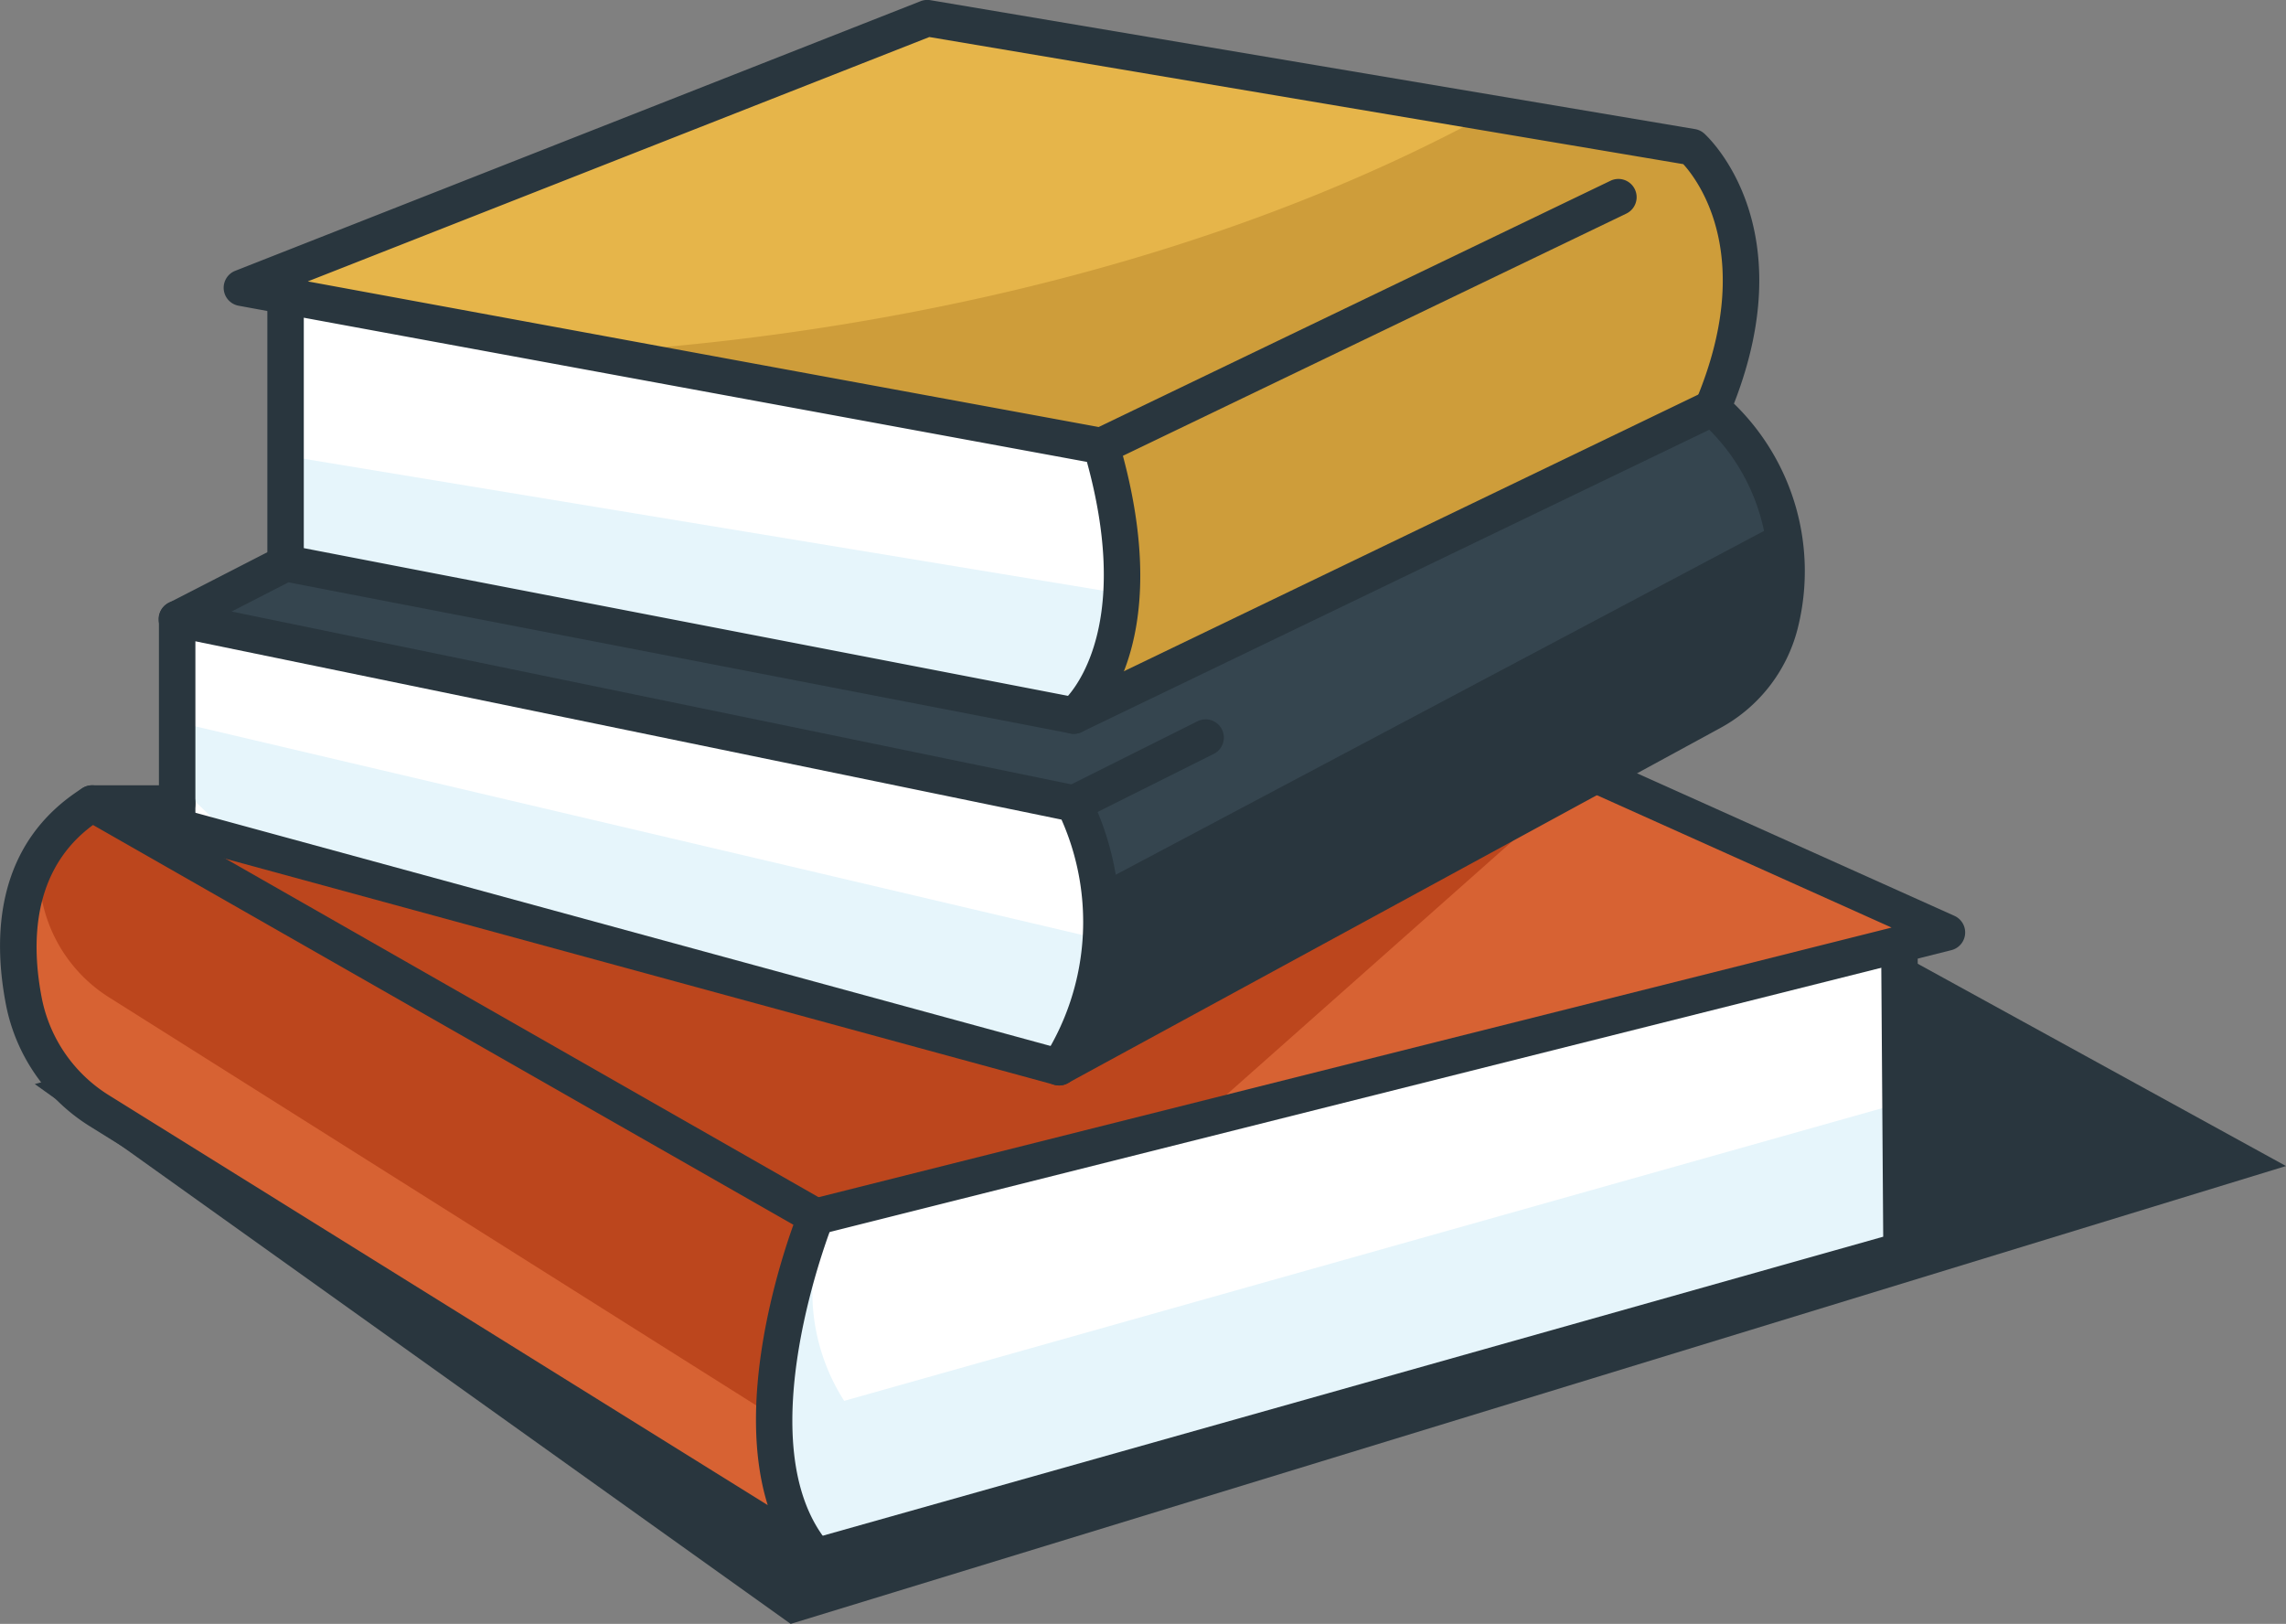 <svg xmlns="http://www.w3.org/2000/svg" width="110.081" height="78.196" viewBox="0 0 110.081 78.196">
  <rect x="0" y="0" width="110.081" height="78.196" fill="#808080" stroke="none"/>
  <g id="Grupo_2700" data-name="Grupo 2700" transform="translate(-340.793 -1120.943)">
    <g id="Grupo_2670" data-name="Grupo 2670">
      <path id="Trazado_3527" data-name="Trazado 3527" d="M450.874,1177.092l-72.006,22.047-36.4-25.995,67.354-18.6Z" fill="#29363e"/>
    </g>
    <g id="Grupo_2699" data-name="Grupo 2699">
      <g id="Grupo_2685" data-name="Grupo 2685">
        <g id="Grupo_2671" data-name="Grupo 2671">
          <path id="Trazado_3528" data-name="Trazado 3528" d="M377.917,1193.618,346,1173.76a7.207,7.207,0,0,1-3.273-4.7,10.762,10.762,0,0,1,.057-4.938v0a6.461,6.461,0,0,1,2.482-3.551l33.837,19.317a30.53,30.53,0,0,0-1.81,8.787A14.045,14.045,0,0,0,377.917,1193.618Z" fill="#d76233"/>
        </g>
        <g id="Grupo_2672" data-name="Grupo 2672">
          <path id="Trazado_3529" data-name="Trazado 3529" d="M379.1,1179.883a30.53,30.53,0,0,0-1.81,8.787L346.093,1169a7.219,7.219,0,0,1-3.274-4.7c-.012-.06-.022-.12-.034-.18v0a6.461,6.461,0,0,1,2.482-3.551Z" fill="#bc461d"/>
        </g>
        <g id="Grupo_2673" data-name="Grupo 2673">
          <path id="Trazado_3530" data-name="Trazado 3530" d="M393.018,1165.991a12.719,12.719,0,0,1-1.6,5.42L351.11,1160.42l-.994-.272v-8.431l41.854,8.617A11.923,11.923,0,0,1,393.018,1165.991Z" fill="#fff"/>
        </g>
        <g id="Grupo_2674" data-name="Grupo 2674">
          <path id="Trazado_3531" data-name="Trazado 3531" d="M394,1149.4a8.3,8.3,0,0,1-1.757,5.148l-36.906-7.136v-11.27l37.853,6.968A19.627,19.627,0,0,1,394,1149.4Z" fill="#fff"/>
        </g>
        <g id="Grupo_2675" data-name="Grupo 2675">
          <path id="Trazado_3532" data-name="Trazado 3532" d="M422.639,1140.008l-27.893,13.435c.852-2.039,1.412-5.417.01-10.6l24.331-11.706a.791.791,0,1,0-.687-1.425L393.7,1141.6l-21.261-3.916-17.148-3.156,30.235-11.887L411.382,1127l10.507,1.769C422.6,1129.539,425.406,1133.167,422.639,1140.008Z" fill="#e6b54a"/>
        </g>
        <g id="Grupo_2676" data-name="Grupo 2676">
          <path id="Trazado_3533" data-name="Trazado 3533" d="M425.773,1150.673a5.9,5.9,0,0,1-2.935,3.862l-29.222,15.907a13.734,13.734,0,0,0,.823-7.334,13.331,13.331,0,0,0-.89-3.112l5.654-2.827a.791.791,0,1,0-.709-1.415l-6.1,3.051-40.708-8.382,2.979-1.529,37.687,7.284a.5.5,0,0,0,.115.009.12.12,0,0,0,.037.007h.01a.6.6,0,0,0,.079-.01.657.657,0,0,0,.253-.069l30.248-14.569a10.388,10.388,0,0,1,2.723,4.923A9.558,9.558,0,0,1,425.773,1150.673Z" fill="#35454f"/>
        </g>
        <g id="Grupo_2677" data-name="Grupo 2677">
          <path id="Trazado_3534" data-name="Trazado 3534" d="M431.566,1180.56l-51.186,14.432c-2.459-3.368-1.4-9.114-.446-12.482.294-1.051.582-1.871.744-2.314l50.8-12.764.048,6.847Z" fill="#e6f5fb"/>
        </g>
        <g id="Grupo_2678" data-name="Grupo 2678">
          <path id="Trazado_3535" data-name="Trazado 3535" d="M431.522,1174.279,381.444,1188.4a9.7,9.7,0,0,1-1.51-5.888c.294-1.051.582-1.871.744-2.314l50.8-12.764Z" fill="#fff"/>
        </g>
        <g id="Grupo_2679" data-name="Grupo 2679">
          <path id="Trazado_3536" data-name="Trazado 3536" d="M432.145,1165.631l-32.42,8.148-19.525,4.907-.007,0-29.152-16.642,40.542,11.057a.8.8,0,0,0,.21.029c.012,0,.025-.006.037-.006a1.04,1.04,0,0,0,.159-.019l.082-.032a.564.564,0,0,0,.1-.041h0l0,0L413.9,1161.2l3.79-2.064Z" fill="#d76233"/>
        </g>
        <g id="Grupo_2680" data-name="Grupo 2680">
          <path id="Trazado_3537" data-name="Trazado 3537" d="M413.9,1161.2l-14.176,12.574-19.525,4.907-.007,0-29.152-16.642,40.542,11.057a.8.8,0,0,0,.21.029c.012,0,.025-.006.037-.006a1.04,1.04,0,0,0,.159-.019l.082-.032a.564.564,0,0,0,.1-.041h0l0,0Z" fill="#bc461d"/>
        </g>
        <g id="Grupo_2681" data-name="Grupo 2681">
          <path id="Trazado_3538" data-name="Trazado 3538" d="M425.773,1150.673a5.9,5.9,0,0,1-2.935,3.862l-29.222,15.907a13.734,13.734,0,0,0,.823-7.334l31.375-16.639A9.558,9.558,0,0,1,425.773,1150.673Z" fill="#29363e"/>
        </g>
        <g id="Grupo_2682" data-name="Grupo 2682">
          <path id="Trazado_3539" data-name="Trazado 3539" d="M393.018,1165.991a12.719,12.719,0,0,1-1.6,5.42L351.11,1160.42l-.994-.959V1155.9Z" fill="#e6f5fb"/>
        </g>
        <g id="Grupo_2683" data-name="Grupo 2683">
          <path id="Trazado_3540" data-name="Trazado 3540" d="M422.639,1140.008l-27.893,13.435c.852-2.039,1.412-5.417.01-10.6l24.331-11.706a.791.791,0,1,0-.687-1.425L393.7,1141.6l-21.261-3.916c8.753-.76,24.553-3.156,38.938-10.684l10.507,1.769C422.6,1129.539,425.406,1133.167,422.639,1140.008Z" fill="#ce9d3a"/>
        </g>
        <g id="Grupo_2684" data-name="Grupo 2684">
          <path id="Trazado_3541" data-name="Trazado 3541" d="M394,1149.4a8.3,8.3,0,0,1-1.757,5.148l-36.906-7.136v-4.391Z" fill="#e6f5fb"/>
        </g>
      </g>
      <g id="Grupo_2698" data-name="Grupo 2698">
        <g id="Grupo_2696" data-name="Grupo 2696">
          <g id="Grupo_2686" data-name="Grupo 2686">
            <path id="Trazado_3542" data-name="Trazado 3542" d="M380.083,1196.775a.875.875,0,0,1-.463-.132l-34.5-21.465a8.893,8.893,0,0,1-4.028-5.795c-.654-3.317-.547-7.829,3.674-10.49a.877.877,0,0,1,.9-.02l34.852,19.895a.878.878,0,0,1,.378,1.091c-.043.107-4.259,10.713-.15,15.464a.877.877,0,0,1-.664,1.452Zm-34.811-36.106c-2.954,2.168-2.983,5.719-2.459,8.374a7.127,7.127,0,0,0,3.233,4.645l31.717,19.732c-1.539-4.917.466-11.348,1.236-13.5Z" fill="#29363e"/>
          </g>
          <g id="Grupo_2687" data-name="Grupo 2687">
            <path id="Trazado_3543" data-name="Trazado 3543" d="M380.083,1180.408a.878.878,0,0,1-.213-1.729l52.012-13.07-14.344-6.443a.878.878,0,0,1,.719-1.6l16.65,7.478a.878.878,0,0,1-.146,1.652L380.3,1180.381A.882.882,0,0,1,380.083,1180.408Z" fill="#29363e"/>
          </g>
          <g id="Grupo_2688" data-name="Grupo 2688">
            <path id="Trazado_3544" data-name="Trazado 3544" d="M380.083,1196.776a.878.878,0,0,1-.238-1.723l51.633-14.558-.1-14.07a.879.879,0,0,1,.872-.884.87.87,0,0,1,.884.872l.1,14.739a.877.877,0,0,1-.64.851l-52.276,14.739A.86.86,0,0,1,380.083,1196.776Z" fill="#29363e"/>
          </g>
          <g id="Grupo_2689" data-name="Grupo 2689">
            <path id="Trazado_3545" data-name="Trazado 3545" d="M349.324,1160.513h-4.092a.878.878,0,1,1,0-1.756h4.092a.878.878,0,1,1,0,1.756Z" fill="#29363e"/>
          </g>
          <g id="Grupo_2690" data-name="Grupo 2690">
            <path id="Trazado_3546" data-name="Trazado 3546" d="M391.794,1173.212a.879.879,0,0,1-.751-1.332,12.16,12.16,0,0,0,.866-11.47l-41.707-8.587v8.928a.878.878,0,1,1-1.756,0v-10.005a.879.879,0,0,1,1.055-.86l43.176,8.889a.878.878,0,0,1,.585.425,13.805,13.805,0,0,1-.716,13.588A.877.877,0,0,1,391.794,1173.212Z" fill="#29363e"/>
          </g>
          <g id="Grupo_2691" data-name="Grupo 2691">
            <path id="Trazado_3547" data-name="Trazado 3547" d="M392.5,1160.513a.878.878,0,0,1-.393-1.663l6.349-3.175a.878.878,0,1,1,.785,1.571l-6.349,3.174A.875.875,0,0,1,392.5,1160.513Z" fill="#29363e"/>
          </g>
          <g id="Grupo_2692" data-name="Grupo 2692">
            <path id="Trazado_3548" data-name="Trazado 3548" d="M391.8,1173.212a.863.863,0,0,1-.231-.031l-43.459-11.852a.878.878,0,1,1,.462-1.694l43.118,11.76,31.111-16.934a5.822,5.822,0,0,0,2.893-3.808,9.667,9.667,0,0,0-3.043-9.439.875.875,0,0,1-.2-.967c2.909-6.911.137-10.586-.6-11.4l-36.306-6.121-29.932,11.768,38.367,7.063a.878.878,0,0,1,.683.615c3,10.193-1.43,13.775-1.62,13.923a.878.878,0,0,1-.7.168l-37.657-7.279-4.951,2.542a.878.878,0,1,1-.8-1.562l5.221-2.681a.881.881,0,0,1,.567-.081l37.5,7.249c.758-.878,2.875-4.114.91-11.266l-40.852-7.521a.878.878,0,0,1-.162-1.68L385.124,1121a.886.886,0,0,1,.467-.049l36.827,6.209a.877.877,0,0,1,.441.212c.2.181,4.778,4.433,1.431,13.006a11.249,11.249,0,0,1,3.11,10.663,7.572,7.572,0,0,1-3.765,4.957l-31.421,17.1A.87.87,0,0,1,391.8,1173.212Z" fill="#29363e"/>
          </g>
          <g id="Grupo_2693" data-name="Grupo 2693">
            <path id="Trazado_3549" data-name="Trazado 3549" d="M392.5,1156.28a.877.877,0,0,1-.382-1.668l30.76-14.816a.878.878,0,0,1,.762,1.582l-30.76,14.815A.879.879,0,0,1,392.5,1156.28Z" fill="#29363e"/>
          </g>
          <g id="Grupo_2694" data-name="Grupo 2694">
            <path id="Trazado_3550" data-name="Trazado 3550" d="M393.817,1143.3a.878.878,0,0,1-.381-1.669l24.928-11.993a.878.878,0,0,1,.761,1.582L394.2,1143.212A.878.878,0,0,1,393.817,1143.3Z" fill="#29363e"/>
          </g>
          <g id="Grupo_2695" data-name="Grupo 2695">
            <path id="Trazado_3551" data-name="Trazado 3551" d="M354.545,1148.943a.878.878,0,0,1-.878-.878v-12.874a.878.878,0,0,1,1.755,0v12.874A.878.878,0,0,1,354.545,1148.943Z" fill="#29363e"/>
          </g>
        </g>
        <g id="Grupo_2697" data-name="Grupo 2697">
          <path id="Trazado_3552" data-name="Trazado 3552" d="M432.36,1182.036a.878.878,0,0,1-.2-1.731l2.681-.641a.878.878,0,0,1,.408,1.708l-2.681.64A.9.9,0,0,1,432.36,1182.036Z" fill="#29363e"/>
        </g>
      </g>
    </g>
  </g>
</svg>
